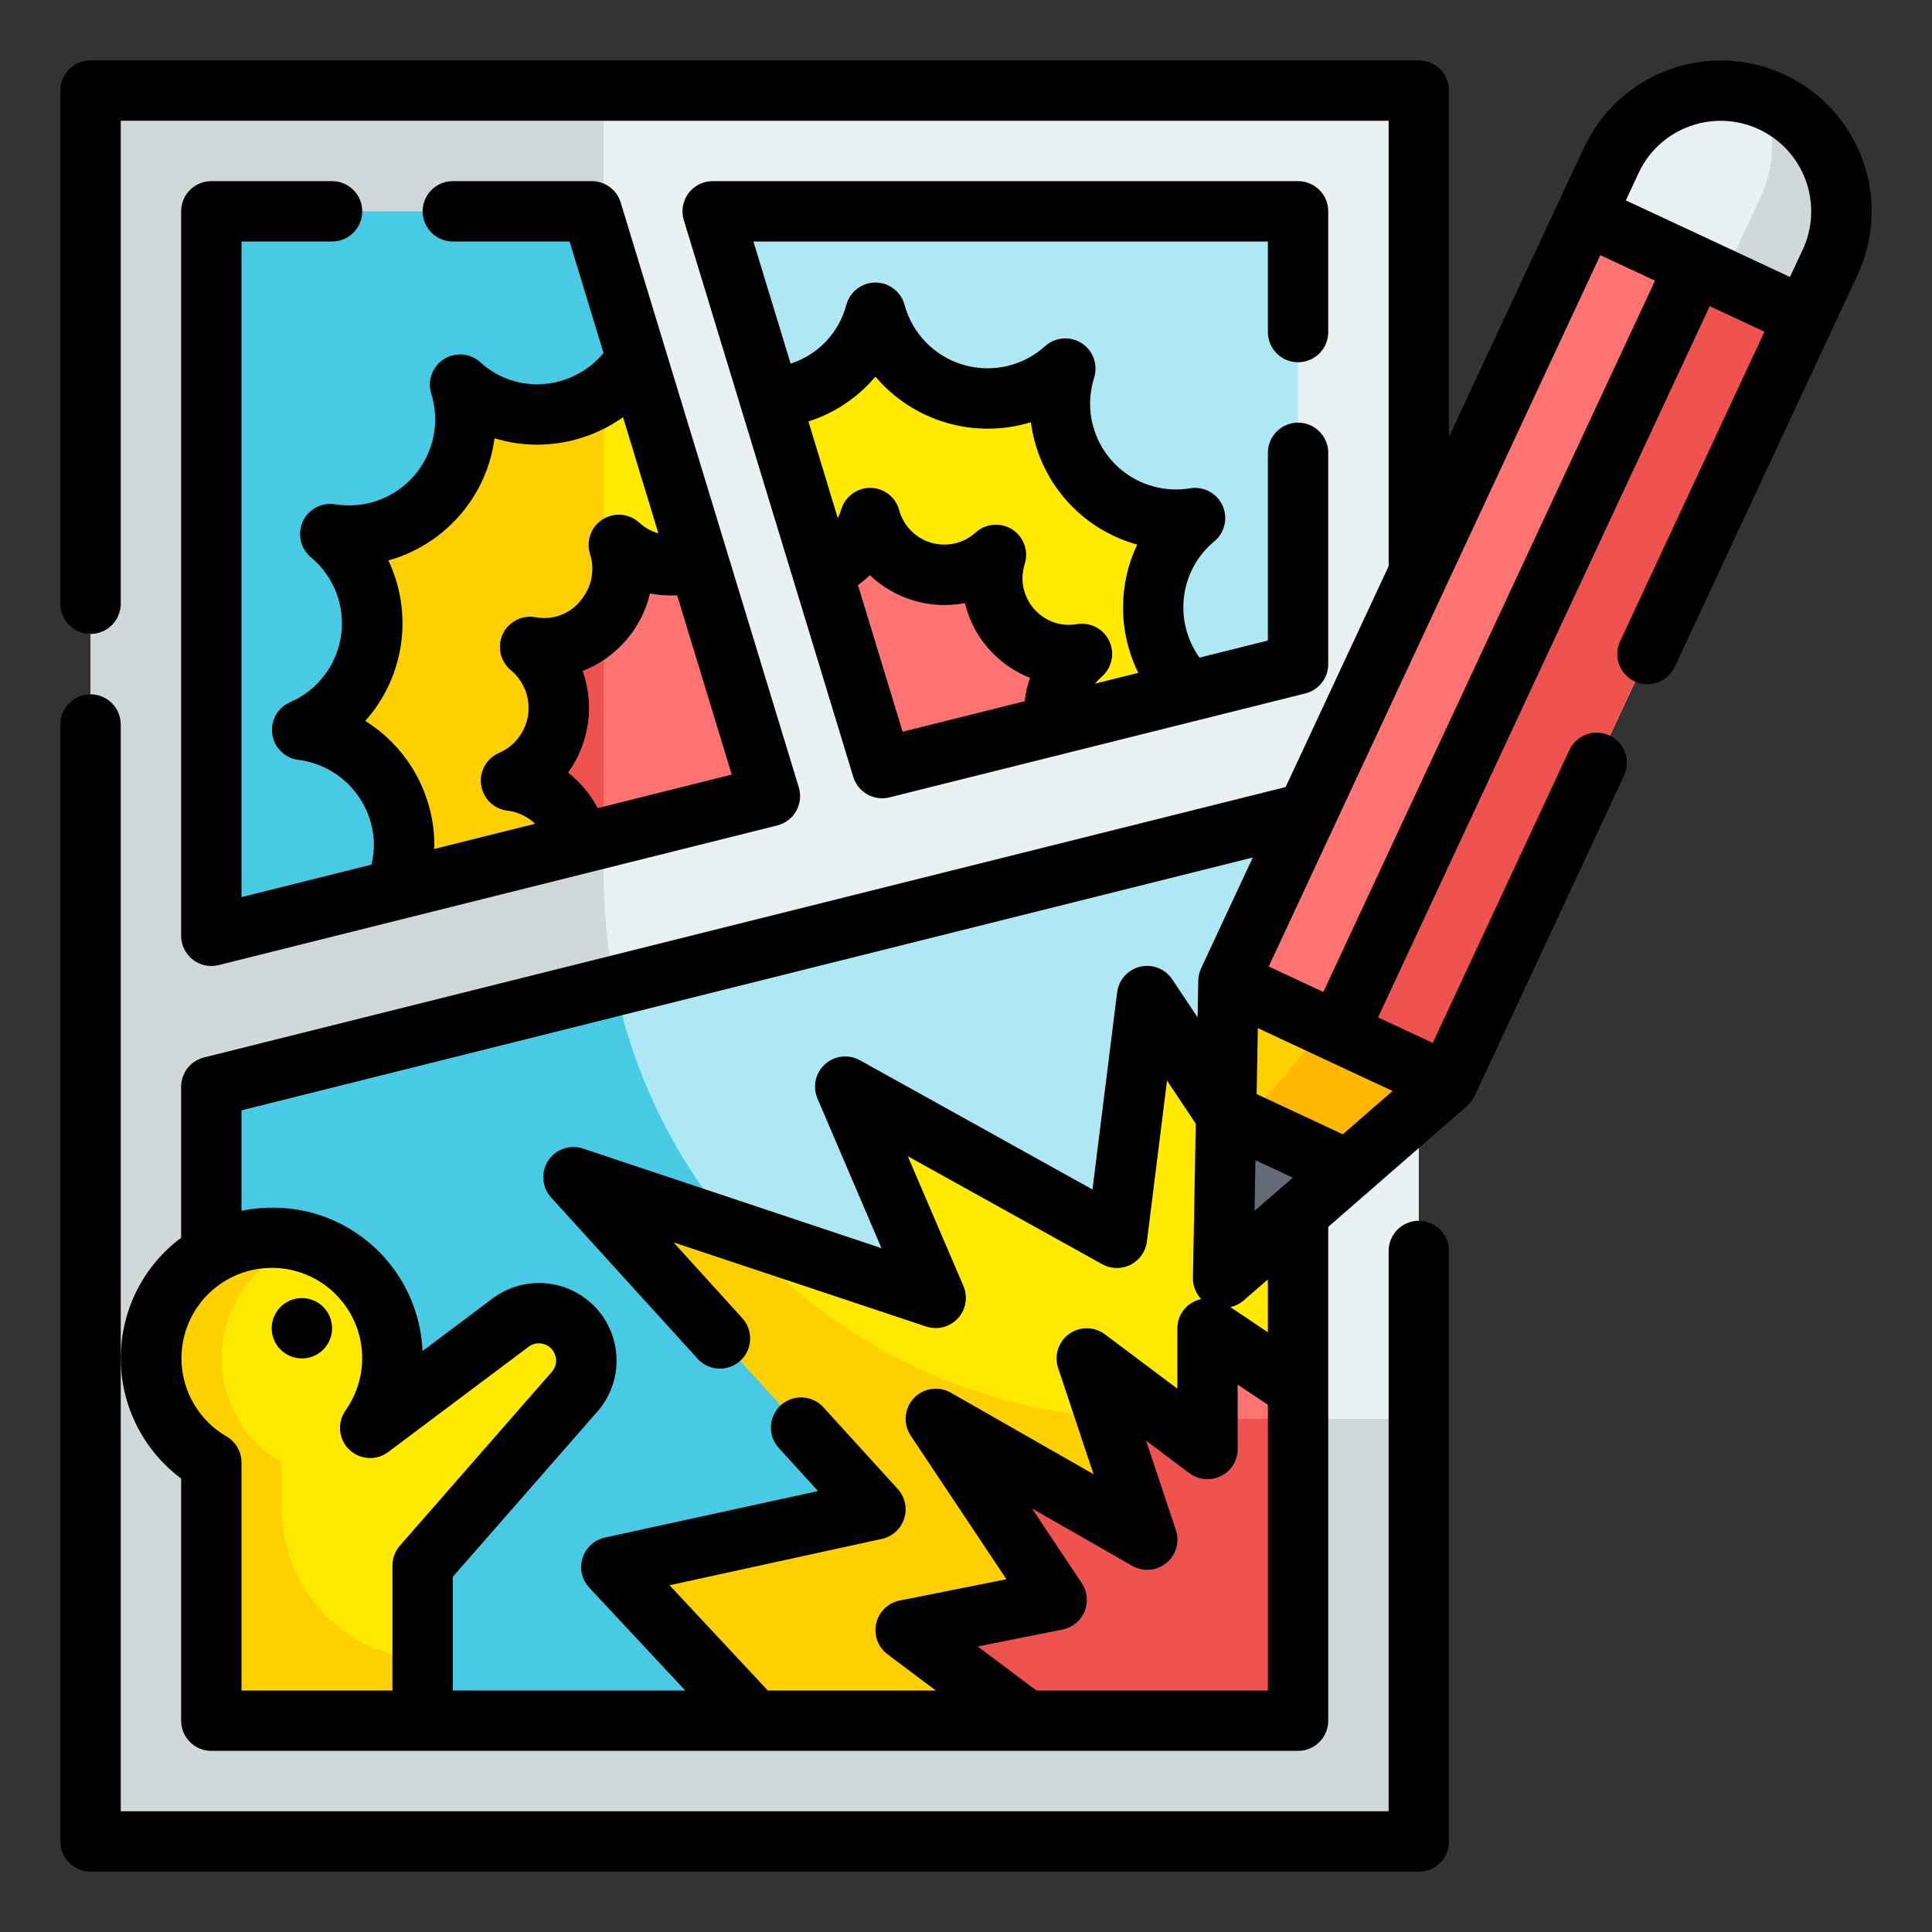 <svg width="100" height="100" viewBox="0 0 100 100" fill="none" xmlns="http://www.w3.org/2000/svg">
<rect x="0" y="0" width="100" height="100" fill="#333333" stroke="none"/>
<path d="M4.688 4.688H73.438V95.312H4.688V4.688Z" fill="#E9F1F2"/>
<path d="M73.438 73.438V95.312H4.688V4.688H31.25V45.312C31.25 52.772 34.213 59.925 39.488 65.2C44.762 70.474 51.916 73.438 59.375 73.438H73.438Z" fill="#D0D8DA"/>
<path d="M36.889 10.938L45.659 39.756L67.187 34.375V10.938H36.889Z" fill="#ADE8F4"/>
<path d="M30.639 10.938H10.938V48.438L39.852 41.209L30.639 10.938Z" fill="#ADE8F4"/>
<path d="M67.188 42.188V89.062H10.938V56.25L67.188 42.188Z" fill="#ADE8F4"/>
<path d="M31.25 12.938V43.359L10.938 48.438V10.938H30.641L31.25 12.938Z" fill="#48CAE4"/>
<path d="M67.188 73.438V89.062H10.938V56.25L31.844 51.031C33.156 57.362 36.611 63.047 41.626 67.129C46.641 71.21 52.909 73.438 59.375 73.438H67.188Z" fill="#48CAE4"/>
<path d="M59.688 31.438C59.685 32.249 59.847 33.052 60.164 33.798C60.481 34.545 60.946 35.22 61.531 35.781L45.656 39.75L39.828 20.609C41.094 20.551 42.307 20.091 43.294 19.296C44.28 18.5 44.987 17.412 45.312 16.188C45.582 17.179 46.1 18.085 46.819 18.819C47.538 19.553 48.433 20.09 49.418 20.38C50.404 20.67 51.447 20.703 52.449 20.475C53.451 20.247 54.377 19.766 55.141 19.078C54.957 19.67 54.862 20.286 54.859 20.906C54.862 21.778 55.054 22.638 55.423 23.427C55.791 24.217 56.327 24.917 56.993 25.479C57.659 26.041 58.439 26.451 59.279 26.681C60.12 26.912 61 26.956 61.859 26.812C61.179 27.376 60.632 28.083 60.256 28.882C59.881 29.682 59.687 30.554 59.688 31.438Z" fill="#FFEA00"/>
<path d="M20.453 46.062C20.813 45.207 20.969 44.279 20.909 43.352C20.85 42.426 20.576 41.526 20.109 40.723C19.643 39.921 18.997 39.237 18.221 38.727C17.446 38.216 16.562 37.892 15.641 37.781C16.584 37.373 17.407 36.731 18.031 35.914C18.655 35.098 19.059 34.135 19.205 33.118C19.351 32.1 19.233 31.063 18.863 30.104C18.494 29.145 17.885 28.297 17.094 27.641C17.429 27.698 17.769 27.724 18.109 27.719C19.05 27.712 19.976 27.486 20.813 27.057C21.65 26.628 22.375 26.009 22.929 25.25C23.484 24.49 23.853 23.611 24.006 22.683C24.159 21.755 24.093 20.804 23.812 19.906C24.904 20.905 26.332 21.458 27.812 21.453C28.845 21.456 29.86 21.195 30.763 20.695C31.665 20.194 32.425 19.471 32.969 18.594L39.859 41.203L20.453 46.062Z" fill="#FFEA00"/>
<path d="M67.188 63.281V89.062H39.062L31.641 81.109L45.312 78.125L29.688 60.938L48.438 67.188L43.75 56.25L57.812 64.062L59.375 51.562L67.188 63.281Z" fill="#FFEA00"/>
<path d="M26.423 68.463L19.158 73.906C19.889 72.879 20.292 71.654 20.314 70.392C20.335 69.132 19.975 67.893 19.28 66.841C18.586 65.788 17.589 64.97 16.421 64.495C15.252 64.019 13.968 63.909 12.735 64.177C11.503 64.445 10.381 65.08 9.516 65.998C8.651 66.916 8.084 68.074 7.889 69.32C7.695 70.566 7.882 71.842 8.426 72.98C8.97 74.118 9.845 75.064 10.937 75.695V89.062H21.875V81.027L29.739 72.039C30.149 71.571 30.365 70.965 30.345 70.343C30.324 69.721 30.068 69.13 29.628 68.691C29.211 68.273 28.657 68.021 28.068 67.979C27.48 67.937 26.896 68.109 26.423 68.463Z" fill="#FFEA00"/>
<path d="M21.875 85.906V89.062H10.938V75.703C9.648 74.948 8.671 73.757 8.184 72.344C7.698 70.93 7.734 69.39 8.285 68.001C8.837 66.612 9.868 65.467 11.192 64.773C12.516 64.079 14.044 63.882 15.5 64.219C15.635 64.244 15.767 64.286 15.891 64.344C14.727 64.696 13.692 65.381 12.914 66.315C12.135 67.248 11.646 68.389 11.508 69.597C11.37 70.805 11.589 72.027 12.137 73.112C12.686 74.197 13.54 75.098 14.594 75.703V78.125C14.598 80.103 15.351 82.006 16.702 83.45C18.053 84.894 19.902 85.772 21.875 85.906Z" fill="#FFD000"/>
<path d="M54.562 36.922C54.563 37.121 54.578 37.319 54.609 37.516L45.656 39.75L42.531 29.516C43.135 29.299 43.677 28.94 44.112 28.47C44.547 27.999 44.862 27.431 45.031 26.812C45.21 27.47 45.554 28.07 46.031 28.557C46.508 29.043 47.102 29.399 47.755 29.59C48.409 29.781 49.101 29.802 49.765 29.649C50.429 29.496 51.042 29.176 51.547 28.719C51.425 29.114 51.362 29.524 51.359 29.938C51.361 30.515 51.489 31.085 51.733 31.608C51.977 32.131 52.333 32.594 52.775 32.966C53.216 33.338 53.733 33.609 54.291 33.76C54.847 33.912 55.431 33.94 56 33.844C55.55 34.221 55.188 34.692 54.94 35.223C54.692 35.755 54.563 36.335 54.562 36.922Z" fill="#FF7373"/>
<path d="M31.25 20.391V43.359L20.453 46.062C20.813 45.207 20.969 44.279 20.909 43.352C20.85 42.426 20.576 41.526 20.109 40.723C19.643 39.921 18.997 39.237 18.221 38.727C17.446 38.216 16.562 37.892 15.641 37.781C16.584 37.373 17.407 36.731 18.031 35.914C18.655 35.098 19.059 34.135 19.205 33.118C19.351 32.1 19.233 31.063 18.863 30.104C18.494 29.145 17.885 28.297 17.094 27.641C17.429 27.698 17.769 27.724 18.109 27.719C19.05 27.712 19.976 27.486 20.813 27.057C21.65 26.628 22.375 26.009 22.929 25.25C23.484 24.49 23.853 23.611 24.006 22.683C24.159 21.755 24.093 20.804 23.812 19.906C24.904 20.905 26.332 21.458 27.812 21.453C29.039 21.449 30.236 21.079 31.25 20.391Z" fill="#FFD000"/>
<path d="M67.188 73.438V89.062H39.062L31.641 81.109L45.312 78.125L29.688 60.938L38.156 63.766C40.793 66.805 44.053 69.241 47.714 70.91C51.374 72.579 55.352 73.441 59.375 73.438H67.188Z" fill="#FFD000"/>
<path d="M62.5 68.75L67.188 71.875V89.062H53.125L46.875 84.375L54.688 82.812L48.438 73.438L59.375 79.688L56.25 70.312L62.5 75V68.75Z" fill="#FF7373"/>
<path d="M39.859 41.203L29.984 43.672C29.811 42.827 29.377 42.057 28.744 41.471C28.11 40.885 27.309 40.513 26.453 40.406C27.096 40.127 27.657 39.687 28.082 39.13C28.507 38.572 28.782 37.915 28.881 37.221C28.979 36.526 28.898 35.819 28.646 35.164C28.393 34.51 27.977 33.932 27.438 33.484C27.669 33.528 27.905 33.549 28.141 33.547C28.783 33.541 29.416 33.385 29.987 33.092C30.558 32.798 31.053 32.374 31.431 31.855C31.809 31.335 32.061 30.734 32.165 30.1C32.269 29.466 32.223 28.816 32.031 28.203C32.774 28.893 33.752 29.273 34.766 29.266C35.239 29.265 35.709 29.186 36.156 29.031L39.859 41.203Z" fill="#FF7373"/>
<path d="M67.188 73.438V89.062H53.125L46.875 84.375L54.688 82.812L48.438 73.438L59.375 79.688L57.266 73.359C57.969 73.406 58.672 73.438 59.375 73.438H60.422L62.5 75V73.438H67.188Z" fill="#EF5350"/>
<path d="M31.25 32.078V43.359L29.984 43.672C29.811 42.827 29.377 42.057 28.744 41.471C28.11 40.885 27.309 40.513 26.453 40.406C27.096 40.127 27.657 39.687 28.082 39.13C28.507 38.572 28.782 37.915 28.881 37.221C28.979 36.526 28.898 35.819 28.646 35.164C28.393 34.51 27.977 33.932 27.438 33.484C27.669 33.528 27.905 33.549 28.141 33.547C28.735 33.544 29.321 33.411 29.858 33.158C30.396 32.904 30.871 32.535 31.25 32.078Z" fill="#EF5350"/>
<path d="M63.309 66.167L64.248 49.364L75.576 54.647L63.309 66.167Z" fill="#FFD000"/>
<path d="M91.675 5.307C93.177 6.009 94.339 7.278 94.905 8.836C95.471 10.394 95.395 12.113 94.694 13.615L93.372 16.446L82.046 11.158L83.368 8.327C84.069 6.825 85.338 5.663 86.896 5.097C88.454 4.53 90.173 4.606 91.675 5.307Z" fill="#E9F1F2"/>
<path d="M64.26 49.392L82.105 11.17L93.43 16.458L75.585 54.679L64.26 49.392Z" fill="#FF7373"/>
<path d="M70.669 59.255L63.871 56.086L63.309 66.167L70.669 59.255Z" fill="#93999A"/>
<path d="M65.481 56.836L70.669 59.255L75.576 54.647L69.546 51.834C68.248 53.547 66.904 55.223 65.481 56.836Z" fill="#FFB700"/>
<path d="M91.703 5.275C91.547 5.202 91.391 5.166 91.222 5.108C91.565 5.912 91.735 6.78 91.721 7.654C91.706 8.529 91.507 9.39 91.138 10.183L89.156 14.431L93.405 16.406L94.725 13.573C95.423 12.072 95.497 10.355 94.931 8.799C94.364 7.243 93.203 5.976 91.703 5.275Z" fill="#D0D8DA"/>
<path d="M79.031 36.144L89.156 14.425L93.404 16.406L75.574 54.647L69.543 51.834C73.253 46.955 76.433 41.696 79.031 36.144Z" fill="#EF5350"/>
<path d="M63.723 58.739L63.309 66.167L70.669 59.255L65.481 56.836C64.909 57.483 64.313 58.109 63.723 58.739Z" fill="#656B76"/>
<path d="M4.688 35.938C4.273 35.938 3.876 36.102 3.583 36.395C3.29 36.688 3.125 37.086 3.125 37.5V95.312C3.125 95.727 3.29 96.124 3.583 96.417C3.876 96.71 4.273 96.875 4.688 96.875H73.438C73.852 96.875 74.249 96.71 74.542 96.417C74.835 96.124 75 95.727 75 95.312V64.748C75 64.334 74.835 63.937 74.542 63.644C74.249 63.351 73.852 63.186 73.438 63.186C73.023 63.186 72.626 63.351 72.333 63.644C72.04 63.937 71.875 64.334 71.875 64.748V93.75H6.25V37.5C6.25 37.086 6.085 36.688 5.792 36.395C5.499 36.102 5.102 35.938 4.688 35.938Z" fill="black"/>
<path d="M67.188 18.75C67.602 18.75 67.999 18.585 68.292 18.292C68.585 17.999 68.75 17.602 68.75 17.188V10.938C68.75 10.523 68.585 10.126 68.292 9.833C67.999 9.54 67.602 9.375 67.188 9.375H36.889C36.645 9.375 36.404 9.432 36.186 9.542C35.968 9.652 35.779 9.811 35.633 10.007C35.488 10.203 35.391 10.431 35.349 10.671C35.307 10.912 35.323 11.159 35.394 11.392L44.166 40.211C44.263 40.531 44.461 40.812 44.73 41.011C44.999 41.211 45.325 41.319 45.659 41.319C45.787 41.319 45.915 41.303 46.039 41.272L67.567 35.891C67.905 35.806 68.205 35.611 68.419 35.336C68.634 35.062 68.75 34.723 68.75 34.375V23.438C68.75 23.023 68.585 22.626 68.292 22.333C67.999 22.04 67.602 21.875 67.188 21.875C66.773 21.875 66.376 22.04 66.083 22.333C65.79 22.626 65.625 23.023 65.625 23.438V33.155L62.086 34.039C61.543 33.28 61.251 32.371 61.25 31.438C61.248 30.782 61.392 30.134 61.671 29.542C61.95 28.949 62.358 28.425 62.864 28.009C63.125 27.789 63.306 27.49 63.381 27.157C63.455 26.825 63.419 26.477 63.277 26.166C63.136 25.856 62.897 25.601 62.596 25.439C62.296 25.278 61.951 25.219 61.614 25.272C60.978 25.38 60.325 25.348 59.703 25.179C59.08 25.01 58.501 24.707 58.007 24.292C57.513 23.876 57.115 23.358 56.842 22.773C56.568 22.189 56.425 21.552 56.422 20.906C56.425 20.442 56.496 19.982 56.634 19.539C56.735 19.212 56.726 18.861 56.609 18.54C56.491 18.219 56.271 17.945 55.983 17.761C55.694 17.577 55.354 17.492 55.013 17.52C54.672 17.549 54.349 17.688 54.095 17.917C53.531 18.427 52.845 18.783 52.104 18.952C51.363 19.121 50.59 19.097 49.861 18.883C49.131 18.669 48.469 18.271 47.936 17.728C47.404 17.185 47.02 16.515 46.82 15.781C46.731 15.45 46.535 15.157 46.262 14.948C45.99 14.739 45.656 14.625 45.312 14.625C44.969 14.625 44.635 14.739 44.362 14.948C44.09 15.158 43.894 15.451 43.805 15.783C43.618 16.49 43.256 17.14 42.753 17.671C42.249 18.202 41.62 18.598 40.923 18.822L38.997 12.5H65.625V17.188C65.625 17.602 65.79 17.999 66.083 18.292C66.376 18.585 66.773 18.75 67.188 18.75ZM53.036 36.295L46.719 37.873L44.408 30.28C44.625 30.125 44.831 29.956 45.023 29.772C45.668 30.386 46.45 30.837 47.305 31.087C48.162 31.342 49.068 31.386 49.945 31.214C50.222 32.364 50.859 33.396 51.764 34.158C52.226 34.55 52.75 34.862 53.314 35.083C53.176 35.475 53.082 35.882 53.036 36.295ZM45.312 19.494C46.276 20.631 47.551 21.46 48.981 21.88C50.411 22.299 51.933 22.291 53.358 21.855C53.55 23.335 54.175 24.725 55.155 25.852C56.134 26.978 57.424 27.791 58.862 28.188C58.378 29.202 58.127 30.313 58.127 31.438C58.127 32.612 58.398 33.772 58.919 34.825L56.68 35.384C56.781 35.257 56.894 35.138 57.017 35.031C57.277 34.809 57.456 34.508 57.528 34.175C57.6 33.841 57.561 33.493 57.417 33.183C57.273 32.874 57.031 32.62 56.729 32.462C56.426 32.303 56.081 32.247 55.744 32.303C55.399 32.366 55.044 32.351 54.705 32.259C54.366 32.168 54.052 32.002 53.786 31.773C53.517 31.549 53.301 31.268 53.152 30.951C53.003 30.634 52.925 30.288 52.923 29.938C52.926 29.68 52.966 29.425 53.042 29.18C53.143 28.852 53.134 28.501 53.016 28.179C52.897 27.858 52.677 27.584 52.388 27.4C52.098 27.217 51.757 27.133 51.416 27.162C51.074 27.192 50.752 27.332 50.498 27.562C50.192 27.84 49.82 28.034 49.417 28.127C49.014 28.219 48.594 28.207 48.197 28.091C47.801 27.976 47.44 27.76 47.151 27.465C46.861 27.171 46.651 26.806 46.542 26.408C46.453 26.077 46.258 25.784 45.987 25.575C45.716 25.366 45.383 25.252 45.041 25.25C44.699 25.25 44.367 25.361 44.095 25.568C43.823 25.775 43.626 26.065 43.534 26.394C43.49 26.539 43.433 26.68 43.362 26.814L41.844 21.814C43.195 21.382 44.398 20.578 45.312 19.494Z" fill="black"/>
<path d="M17.188 12.5C17.602 12.5 17.999 12.335 18.292 12.042C18.585 11.749 18.75 11.352 18.75 10.938C18.75 10.523 18.585 10.126 18.292 9.833C17.999 9.54 17.602 9.375 17.188 9.375H10.938C10.523 9.375 10.126 9.54 9.833 9.833C9.54 10.126 9.375 10.523 9.375 10.938V48.438C9.375 48.675 9.429 48.909 9.533 49.123C9.638 49.336 9.789 49.523 9.976 49.669C10.164 49.815 10.382 49.917 10.614 49.966C10.846 50.015 11.087 50.011 11.317 49.953L40.231 42.725C40.437 42.673 40.629 42.581 40.798 42.452C40.966 42.324 41.106 42.163 41.211 41.979C41.315 41.794 41.38 41.591 41.404 41.38C41.427 41.17 41.407 40.957 41.345 40.755L32.127 10.483C32.029 10.164 31.833 9.884 31.565 9.684C31.297 9.485 30.973 9.377 30.639 9.375H23.438C23.023 9.375 22.626 9.54 22.333 9.833C22.04 10.126 21.875 10.523 21.875 10.938C21.875 11.352 22.04 11.749 22.333 12.042C22.626 12.335 23.023 12.5 23.438 12.5H29.481L31.238 18.272C30.82 18.776 30.297 19.182 29.705 19.462C29.113 19.742 28.467 19.888 27.812 19.891C26.721 19.896 25.667 19.489 24.863 18.75C24.608 18.52 24.285 18.379 23.944 18.35C23.602 18.322 23.26 18.406 22.971 18.591C22.682 18.776 22.462 19.051 22.344 19.373C22.227 19.696 22.219 20.048 22.322 20.375C22.548 21.099 22.585 21.868 22.431 22.61C22.277 23.352 21.936 24.042 21.441 24.616C20.945 25.19 20.312 25.628 19.6 25.888C18.889 26.149 18.122 26.224 17.373 26.106C17.034 26.045 16.684 26.097 16.377 26.256C16.07 26.414 15.825 26.669 15.679 26.982C15.533 27.294 15.494 27.647 15.569 27.983C15.644 28.32 15.829 28.623 16.094 28.844C16.678 29.329 17.128 29.957 17.401 30.666C17.674 31.375 17.761 32.142 17.654 32.894C17.546 33.646 17.247 34.358 16.786 34.962C16.325 35.566 15.717 36.041 15.02 36.344C14.705 36.48 14.443 36.715 14.275 37.014C14.107 37.314 14.043 37.66 14.091 38C14.14 38.34 14.299 38.654 14.544 38.894C14.789 39.135 15.106 39.288 15.447 39.33C16.526 39.467 17.518 39.993 18.237 40.81C18.956 41.626 19.353 42.676 19.353 43.764C19.349 44.097 19.305 44.429 19.223 44.752L12.5 46.436V12.5H17.188ZM30.938 41.828C30.562 41.112 30.038 40.485 29.402 39.987C29.944 39.238 30.297 38.367 30.429 37.451C30.561 36.535 30.468 35.601 30.159 34.728C31.021 34.391 31.788 33.851 32.395 33.152C33.002 32.454 33.431 31.619 33.644 30.719C34.107 30.809 34.579 30.842 35.05 30.816L37.873 40.092L30.938 41.828ZM18.906 37.314C19.9 36.2 20.543 34.818 20.756 33.341C20.968 31.864 20.741 30.357 20.102 29.008C21.742 28.549 23.181 27.554 24.189 26.181C24.947 25.153 25.431 23.949 25.595 22.683C26.313 22.904 27.06 23.016 27.811 23.016C29.401 23.013 30.952 22.516 32.248 21.595L34.077 27.603C33.708 27.502 33.369 27.313 33.089 27.053C32.836 26.819 32.513 26.676 32.169 26.645C31.826 26.614 31.482 26.697 31.192 26.882C30.901 27.067 30.679 27.342 30.561 27.666C30.443 27.99 30.435 28.343 30.539 28.672C30.661 29.053 30.69 29.457 30.625 29.852C30.559 30.246 30.401 30.619 30.163 30.941C29.9 31.324 29.532 31.624 29.103 31.803C28.674 31.983 28.203 32.034 27.745 31.952C27.403 31.883 27.048 31.93 26.736 32.087C26.424 32.243 26.173 32.5 26.024 32.815C25.875 33.131 25.835 33.487 25.912 33.828C25.989 34.168 26.178 34.473 26.448 34.694C26.78 34.971 27.035 35.329 27.19 35.733C27.345 36.137 27.394 36.573 27.333 37.001C27.271 37.429 27.102 37.835 26.84 38.179C26.579 38.523 26.234 38.795 25.837 38.969C25.521 39.103 25.258 39.338 25.088 39.638C24.919 39.937 24.853 40.284 24.901 40.624C24.949 40.965 25.108 41.28 25.353 41.522C25.598 41.763 25.916 41.916 26.258 41.958C26.799 42.024 27.304 42.262 27.7 42.636L22.466 43.945C22.466 43.884 22.483 43.825 22.483 43.766C22.483 42.475 22.155 41.206 21.529 40.077C20.904 38.948 20.001 37.998 18.906 37.314Z" fill="black"/>
<path d="M15.625 70.312C16.488 70.312 17.188 69.613 17.188 68.75C17.188 67.887 16.488 67.188 15.625 67.188C14.762 67.188 14.062 67.887 14.062 68.75C14.062 69.613 14.762 70.312 15.625 70.312Z" fill="black"/>
<path d="M96.406 8.267C95.877 6.816 94.929 5.554 93.683 4.641C92.437 3.728 90.948 3.205 89.405 3.139C87.862 3.072 86.333 3.464 85.013 4.265C83.692 5.067 82.639 6.242 81.986 7.642L75 22.608V4.688C75 4.273 74.835 3.876 74.542 3.583C74.249 3.29 73.852 3.125 73.438 3.125H4.688C4.273 3.125 3.876 3.29 3.583 3.583C3.29 3.876 3.125 4.273 3.125 4.688V31.25C3.125 31.664 3.29 32.062 3.583 32.355C3.876 32.648 4.273 32.812 4.688 32.812C5.102 32.812 5.499 32.648 5.792 32.355C6.085 32.062 6.25 31.664 6.25 31.25V6.25H71.875V29.309L66.545 40.737L10.558 54.734C10.22 54.819 9.92 55.014 9.706 55.289C9.491 55.563 9.375 55.902 9.375 56.25V64.075C9.311 64.123 9.242 64.164 9.178 64.216C8.248 64.957 7.501 65.902 6.993 66.978C6.486 68.054 6.232 69.232 6.251 70.421C6.27 71.61 6.561 72.779 7.103 73.838C7.645 74.897 8.422 75.818 9.375 76.53V89.062C9.375 89.477 9.54 89.874 9.833 90.167C10.126 90.46 10.523 90.625 10.938 90.625H67.188C67.602 90.625 67.999 90.46 68.292 90.167C68.585 89.874 68.75 89.477 68.75 89.062V63.502L75.938 57.242C76.102 57.099 76.234 56.923 76.327 56.725L84.062 40.144C84.149 39.958 84.198 39.757 84.207 39.551C84.216 39.346 84.185 39.142 84.114 38.949C84.044 38.756 83.937 38.579 83.798 38.428C83.659 38.276 83.492 38.154 83.306 38.067C83.12 37.98 82.919 37.931 82.714 37.922C82.509 37.913 82.304 37.945 82.111 38.015C81.918 38.086 81.741 38.193 81.59 38.332C81.439 38.47 81.316 38.637 81.23 38.823L74.159 53.98L71.327 52.659L88.497 15.847L91.328 17.169L83.872 33.159C83.779 33.346 83.724 33.55 83.711 33.758C83.698 33.966 83.727 34.175 83.796 34.371C83.864 34.568 83.972 34.749 84.112 34.904C84.252 35.059 84.421 35.184 84.61 35.272C84.799 35.36 85.004 35.41 85.212 35.417C85.421 35.425 85.629 35.391 85.824 35.317C86.019 35.243 86.197 35.131 86.348 34.987C86.499 34.843 86.62 34.671 86.703 34.48L96.141 14.241C96.578 13.312 96.827 12.306 96.872 11.28C96.918 10.255 96.76 9.231 96.406 8.267ZM87.458 6.536C88.329 6.219 89.274 6.168 90.174 6.388C91.075 6.608 91.89 7.091 92.516 7.774C93.142 8.457 93.552 9.311 93.693 10.227C93.834 11.143 93.701 12.08 93.309 12.92L92.648 14.336L84.153 10.373L84.812 8.958C85.071 8.399 85.438 7.897 85.892 7.482C86.347 7.066 86.879 6.744 87.458 6.536ZM64.981 60.052L66.917 60.955L64.934 62.673L64.981 60.052ZM65.044 56.631L65.105 53.214L68.594 54.844L72.078 56.469L69.5 58.714L65.044 56.631ZM65.669 50.025L82.833 13.206L85.664 14.527L68.495 51.345L65.669 50.025ZM12.5 57.47L64.844 44.383L62.169 50.12C62.078 50.316 62.028 50.529 62.022 50.745L61.987 52.661L60.673 50.689C60.496 50.424 60.243 50.219 59.946 50.103C59.65 49.986 59.325 49.963 59.014 50.036C58.704 50.109 58.424 50.276 58.211 50.513C57.998 50.75 57.863 51.046 57.823 51.362L56.547 61.567L44.508 54.878C44.223 54.72 43.896 54.654 43.572 54.691C43.248 54.728 42.944 54.865 42.702 55.084C42.46 55.302 42.292 55.591 42.222 55.909C42.153 56.228 42.184 56.56 42.312 56.859L45.625 64.605L30.175 59.448C29.847 59.34 29.493 59.342 29.166 59.456C28.84 59.57 28.561 59.789 28.373 60.078C28.184 60.368 28.097 60.711 28.125 61.056C28.152 61.4 28.293 61.725 28.525 61.981L36.094 70.312C36.231 70.468 36.398 70.594 36.584 70.684C36.77 70.774 36.973 70.827 37.18 70.838C37.386 70.849 37.593 70.819 37.788 70.75C37.984 70.68 38.163 70.573 38.316 70.433C38.469 70.294 38.593 70.126 38.681 69.938C38.768 69.75 38.818 69.547 38.826 69.34C38.834 69.133 38.801 68.926 38.729 68.732C38.656 68.538 38.546 68.361 38.405 68.209L34.859 64.303L47.938 68.661C48.223 68.756 48.53 68.766 48.822 68.691C49.113 68.616 49.376 68.458 49.58 68.236C49.784 68.015 49.919 67.739 49.97 67.442C50.021 67.146 49.986 66.841 49.867 66.564L46.986 59.844L57.053 65.436C57.277 65.56 57.527 65.628 57.783 65.632C58.038 65.637 58.291 65.579 58.519 65.463C58.747 65.348 58.943 65.178 59.09 64.969C59.237 64.76 59.331 64.518 59.362 64.264L60.405 55.931L61.891 58.159L61.745 66.145C61.741 66.552 61.895 66.944 62.175 67.239C62.031 67.269 61.892 67.319 61.763 67.388C61.515 67.52 61.309 67.716 61.163 67.956C61.018 68.195 60.94 68.47 60.938 68.75V71.875L57.188 69.062C56.921 68.863 56.598 68.753 56.265 68.75C55.932 68.746 55.606 68.85 55.336 69.044C55.066 69.239 54.865 69.515 54.763 69.832C54.66 70.149 54.662 70.49 54.767 70.806L56.6 76.302L49.212 72.083C48.907 71.908 48.551 71.842 48.203 71.895C47.855 71.948 47.535 72.116 47.295 72.374C47.055 72.631 46.909 72.962 46.88 73.312C46.852 73.663 46.942 74.013 47.138 74.306L52.094 81.741L46.562 82.844C46.267 82.904 45.996 83.048 45.781 83.259C45.566 83.47 45.416 83.738 45.35 84.032C45.284 84.326 45.304 84.633 45.409 84.915C45.513 85.198 45.697 85.444 45.938 85.625L48.438 87.5H39.742L34.656 82.052L45.645 79.652C45.913 79.593 46.161 79.465 46.364 79.281C46.567 79.096 46.718 78.862 46.801 78.6C46.885 78.339 46.898 78.06 46.84 77.792C46.781 77.524 46.653 77.276 46.469 77.073L42.62 72.841C42.482 72.689 42.316 72.566 42.13 72.478C41.944 72.391 41.743 72.341 41.538 72.331C41.333 72.321 41.128 72.352 40.935 72.421C40.742 72.491 40.564 72.598 40.413 72.736C40.261 72.874 40.138 73.041 40.05 73.226C39.963 73.412 39.913 73.613 39.903 73.818C39.893 74.023 39.924 74.228 39.993 74.421C40.063 74.614 40.17 74.792 40.308 74.944L42.339 77.177L31.309 79.584C31.04 79.643 30.791 79.772 30.587 79.959C30.384 80.145 30.233 80.382 30.151 80.645C30.069 80.909 30.058 81.189 30.119 81.458C30.18 81.727 30.312 81.975 30.5 82.177L35.469 87.5H23.438V81.614L30.916 73.067C31.571 72.321 31.926 71.358 31.912 70.365C31.898 69.373 31.517 68.42 30.842 67.692C30.167 66.964 29.246 66.512 28.257 66.424C27.268 66.335 26.281 66.617 25.488 67.214L21.875 69.928C21.847 69.38 21.764 68.836 21.627 68.305C21.268 66.931 20.539 65.681 19.52 64.693C18.5 63.704 17.23 63.014 15.845 62.697C14.745 62.453 13.605 62.444 12.5 62.669V57.47ZM12.5 87.5V75.695C12.499 75.422 12.427 75.153 12.29 74.916C12.153 74.679 11.956 74.482 11.719 74.345C11.055 73.959 10.496 73.415 10.092 72.762C9.687 72.109 9.45 71.366 9.401 70.599C9.352 69.832 9.493 69.066 9.811 68.366C10.129 67.667 10.614 67.056 11.223 66.589C11.833 66.121 12.549 65.811 13.306 65.686C14.065 65.56 14.842 65.624 15.569 65.87C16.297 66.116 16.953 66.538 17.479 67.097C18.005 67.657 18.385 68.338 18.586 69.08C18.765 69.747 18.794 70.445 18.672 71.124C18.549 71.804 18.278 72.448 17.878 73.011C17.666 73.316 17.569 73.686 17.604 74.055C17.64 74.425 17.806 74.77 18.073 75.028C18.34 75.286 18.69 75.441 19.061 75.464C19.431 75.488 19.798 75.379 20.095 75.156L27.363 69.706C27.538 69.575 27.756 69.514 27.975 69.534C28.193 69.554 28.397 69.654 28.546 69.815C28.695 69.976 28.779 70.186 28.783 70.406C28.786 70.625 28.708 70.838 28.564 71.003L20.7 80C20.451 80.284 20.313 80.65 20.312 81.028V87.5H12.5ZM53.645 87.5L50.608 85.222L55 84.344C55.252 84.293 55.487 84.182 55.685 84.019C55.884 83.856 56.039 83.647 56.137 83.41C56.235 83.173 56.273 82.915 56.248 82.66C56.224 82.404 56.136 82.159 55.994 81.945L53.416 78.078L58.606 81.047C58.881 81.204 59.197 81.274 59.512 81.247C59.827 81.221 60.127 81.099 60.372 80.899C60.617 80.698 60.795 80.428 60.883 80.124C60.97 79.82 60.964 79.497 60.864 79.197L59.32 74.567L61.562 76.25C61.795 76.424 62.071 76.53 62.36 76.556C62.649 76.582 62.939 76.527 63.199 76.397C63.458 76.268 63.677 76.068 63.829 75.822C63.982 75.575 64.062 75.29 64.062 75V71.669L65.625 72.711V87.5H53.645ZM65.625 68.956L63.684 67.656C63.922 67.604 64.145 67.497 64.334 67.344L65.625 66.222V68.956Z" fill="black"/>
</svg>
